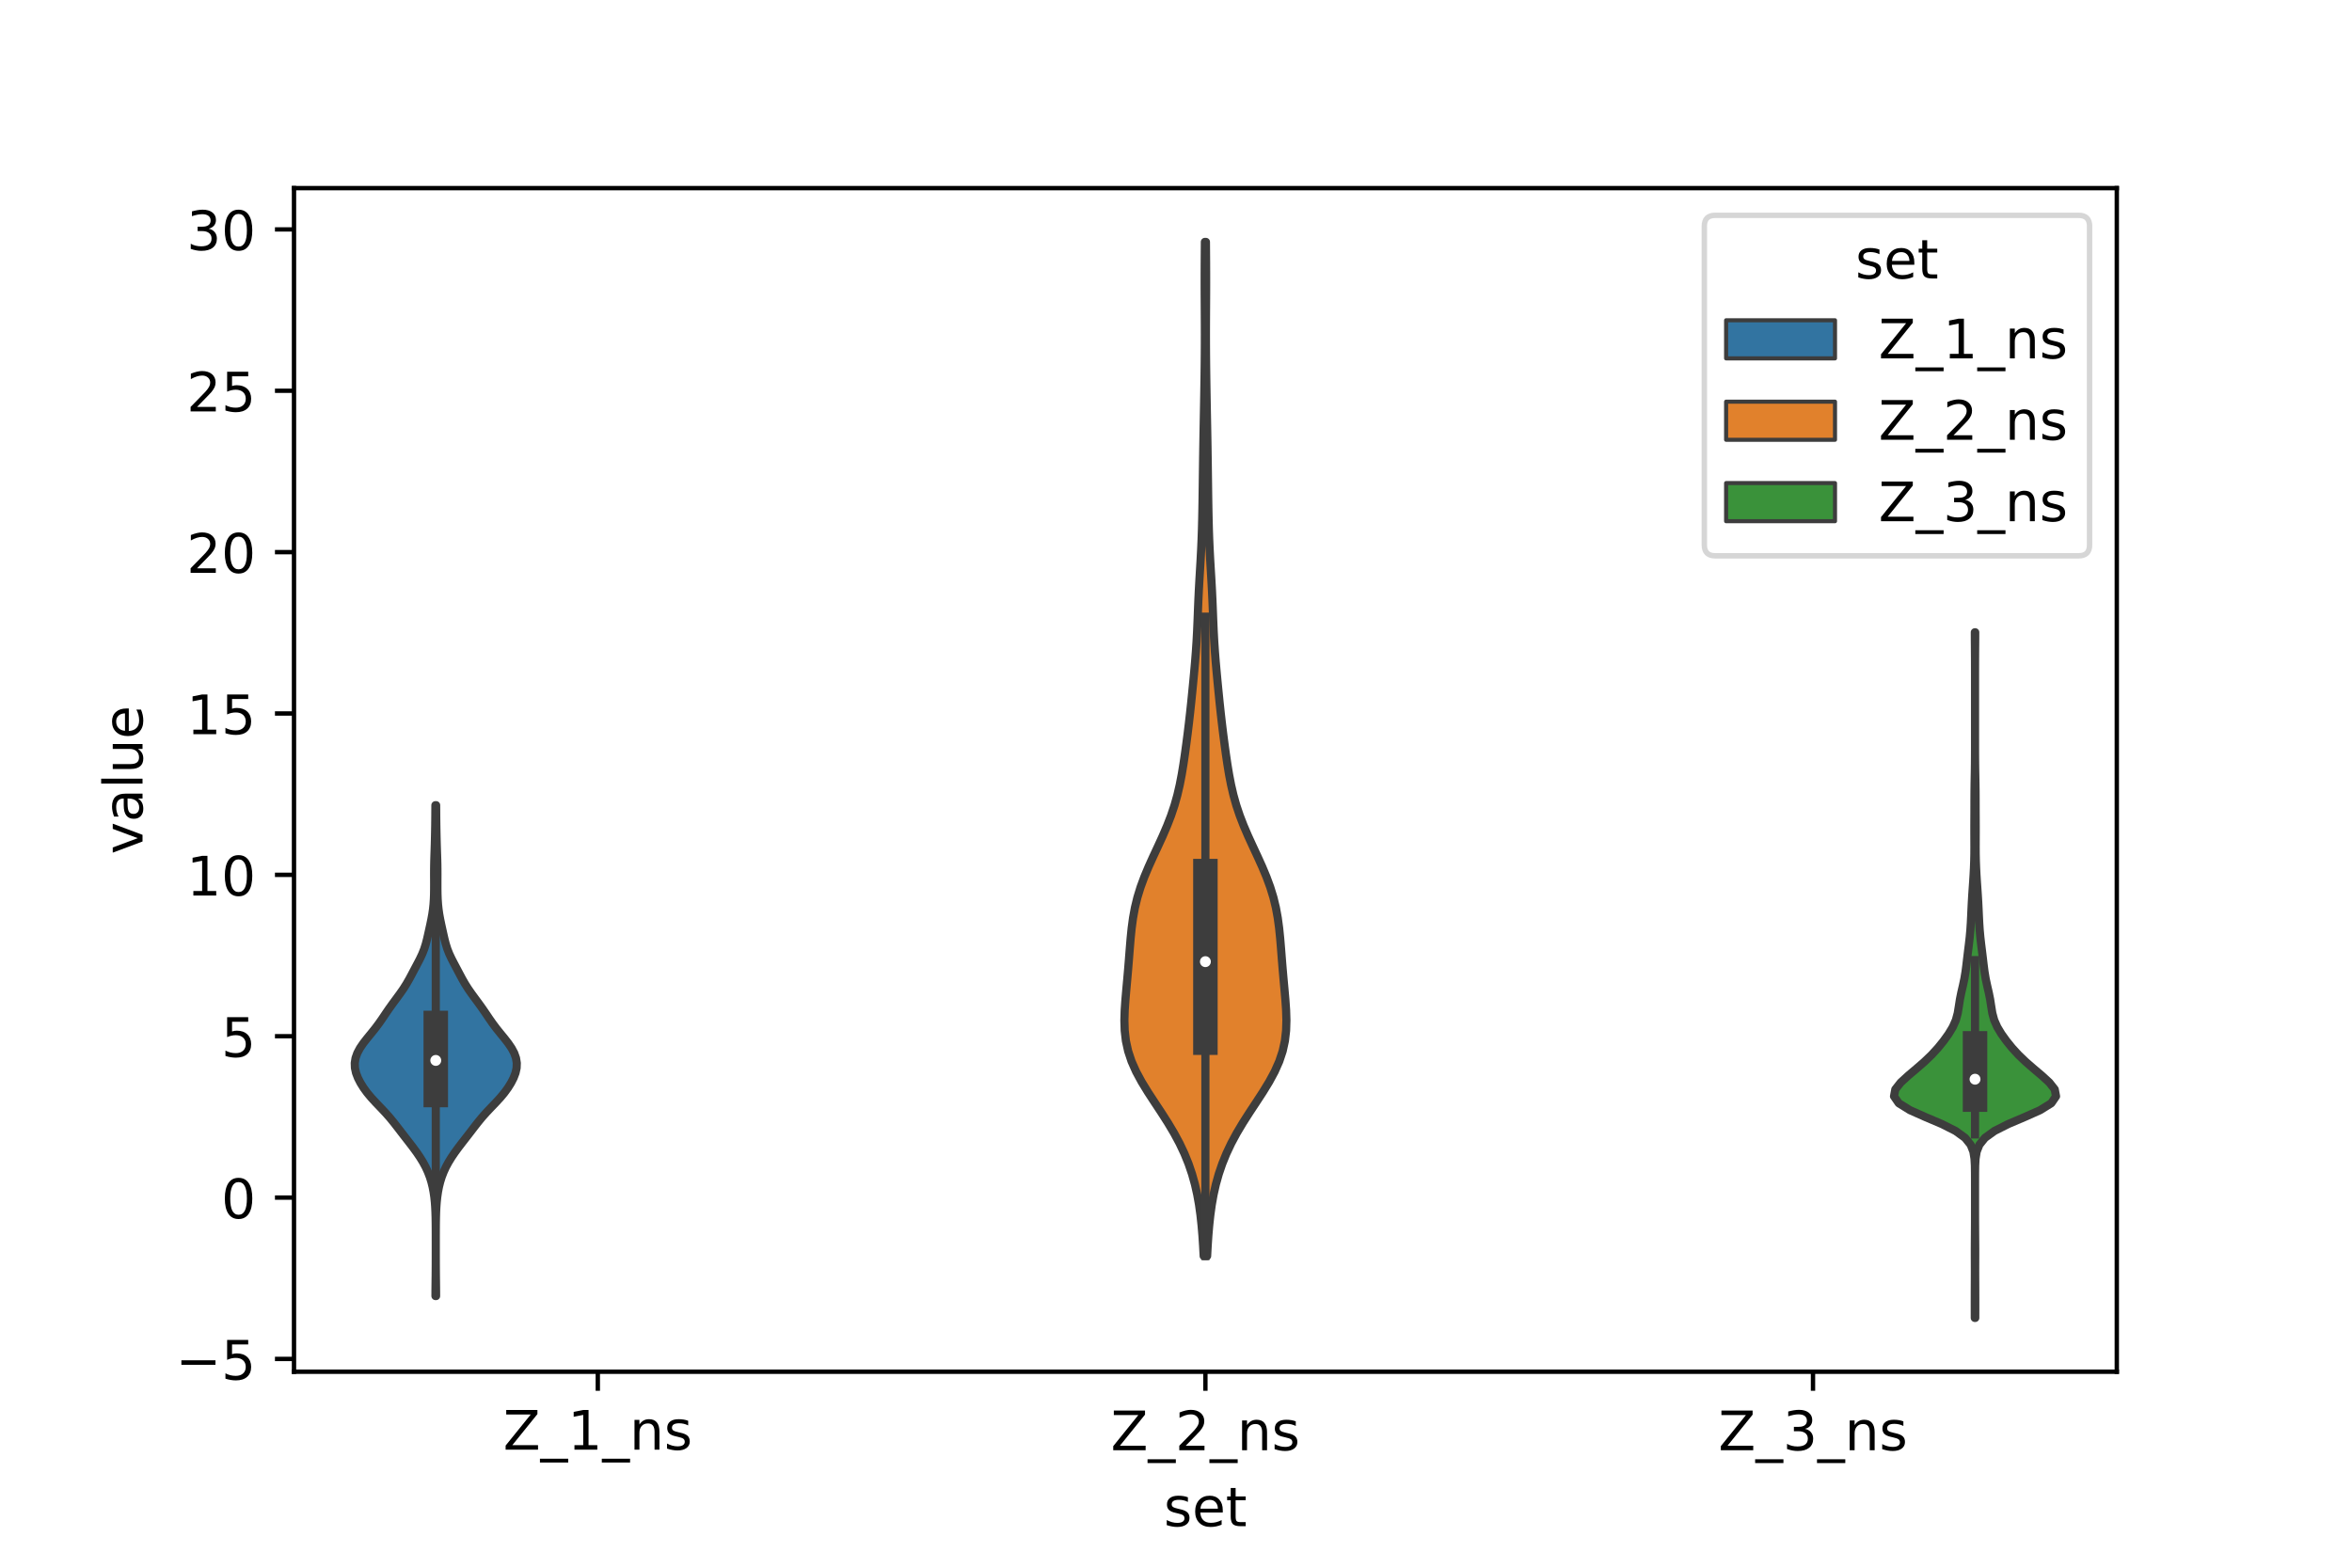 <?xml version="1.0" encoding="utf-8" standalone="no"?>
<!DOCTYPE svg PUBLIC "-//W3C//DTD SVG 1.1//EN"
  "http://www.w3.org/Graphics/SVG/1.1/DTD/svg11.dtd">
<!-- Created with matplotlib (https://matplotlib.org/) -->
<svg height="288pt" version="1.1" viewBox="0 0 432 288" width="432pt" xmlns="http://www.w3.org/2000/svg" xmlns:xlink="http://www.w3.org/1999/xlink">
 <defs>
  <style type="text/css">*{stroke-linecap:butt;stroke-linejoin:round;}</style>
 </defs>
 <g id="figure_1">
  <g id="patch_1">
   <path d="M 0 288 
L 432 288 
L 432 0 
L 0 0 
z
" style="fill:#ffffff;"/>
  </g>
  <g id="axes_1">
   <g id="patch_2">
    <path d="M 54 252 
L 388.8 252 
L 388.8 34.56 
L 54 34.56 
z
" style="fill:#ffffff;"/>
   </g>
   <g id="PolyCollection_1">
    <defs>
     <path d="M 80.096 -49.906 
L 79.984 -49.906 
L 79.988 -50.816 
L 79.997 -51.727 
L 80.008 -52.638 
L 80.02 -53.549 
L 80.028 -54.46 
L 80.034 -55.37 
L 80.037 -56.281 
L 80.039 -57.192 
L 80.04 -58.103 
L 80.04 -59.014 
L 80.04 -59.925 
L 80.039 -60.835 
L 80.037 -61.746 
L 80.033 -62.657 
L 80.024 -63.568 
L 80.007 -64.479 
L 79.979 -65.389 
L 79.933 -66.3 
L 79.865 -67.211 
L 79.768 -68.122 
L 79.636 -69.033 
L 79.462 -69.943 
L 79.238 -70.854 
L 78.956 -71.765 
L 78.607 -72.676 
L 78.188 -73.587 
L 77.696 -74.497 
L 77.135 -75.408 
L 76.515 -76.319 
L 75.847 -77.23 
L 75.148 -78.141 
L 74.439 -79.052 
L 73.734 -79.962 
L 73.035 -80.873 
L 72.325 -81.784 
L 71.578 -82.695 
L 70.771 -83.606 
L 69.911 -84.516 
L 69.036 -85.427 
L 68.198 -86.338 
L 67.438 -87.249 
L 66.774 -88.16 
L 66.207 -89.07 
L 65.741 -89.981 
L 65.394 -90.892 
L 65.193 -91.803 
L 65.16 -92.714 
L 65.306 -93.624 
L 65.629 -94.535 
L 66.115 -95.446 
L 66.736 -96.357 
L 67.447 -97.268 
L 68.194 -98.179 
L 68.923 -99.089 
L 69.606 -100 
L 70.242 -100.911 
L 70.856 -101.822 
L 71.48 -102.733 
L 72.133 -103.643 
L 72.807 -104.554 
L 73.476 -105.465 
L 74.109 -106.376 
L 74.683 -107.287 
L 75.203 -108.197 
L 75.689 -109.108 
L 76.169 -110.019 
L 76.653 -110.93 
L 77.126 -111.841 
L 77.555 -112.752 
L 77.915 -113.662 
L 78.203 -114.573 
L 78.438 -115.484 
L 78.646 -116.395 
L 78.848 -117.306 
L 79.047 -118.216 
L 79.235 -119.127 
L 79.401 -120.038 
L 79.533 -120.949 
L 79.629 -121.86 
L 79.69 -122.77 
L 79.724 -123.681 
L 79.738 -124.592 
L 79.741 -125.503 
L 79.739 -126.414 
L 79.735 -127.324 
L 79.738 -128.235 
L 79.749 -129.146 
L 79.771 -130.057 
L 79.8 -130.968 
L 79.831 -131.879 
L 79.86 -132.789 
L 79.885 -133.7 
L 79.906 -134.611 
L 79.924 -135.522 
L 79.94 -136.433 
L 79.952 -137.343 
L 79.96 -138.254 
L 79.966 -139.165 
L 79.973 -140.076 
L 80.107 -140.076 
L 80.107 -140.076 
L 80.114 -139.165 
L 80.12 -138.254 
L 80.128 -137.343 
L 80.14 -136.433 
L 80.156 -135.522 
L 80.174 -134.611 
L 80.195 -133.7 
L 80.22 -132.789 
L 80.249 -131.879 
L 80.28 -130.968 
L 80.309 -130.057 
L 80.331 -129.146 
L 80.342 -128.235 
L 80.345 -127.324 
L 80.341 -126.414 
L 80.339 -125.503 
L 80.342 -124.592 
L 80.356 -123.681 
L 80.39 -122.77 
L 80.451 -121.86 
L 80.547 -120.949 
L 80.679 -120.038 
L 80.845 -119.127 
L 81.033 -118.216 
L 81.232 -117.306 
L 81.434 -116.395 
L 81.642 -115.484 
L 81.877 -114.573 
L 82.165 -113.662 
L 82.525 -112.752 
L 82.954 -111.841 
L 83.427 -110.93 
L 83.911 -110.019 
L 84.391 -109.108 
L 84.877 -108.197 
L 85.397 -107.287 
L 85.971 -106.376 
L 86.604 -105.465 
L 87.273 -104.554 
L 87.947 -103.643 
L 88.6 -102.733 
L 89.224 -101.822 
L 89.838 -100.911 
L 90.474 -100 
L 91.157 -99.089 
L 91.886 -98.179 
L 92.633 -97.268 
L 93.344 -96.357 
L 93.965 -95.446 
L 94.451 -94.535 
L 94.774 -93.624 
L 94.92 -92.714 
L 94.887 -91.803 
L 94.686 -90.892 
L 94.339 -89.981 
L 93.873 -89.07 
L 93.306 -88.16 
L 92.642 -87.249 
L 91.882 -86.338 
L 91.044 -85.427 
L 90.169 -84.516 
L 89.309 -83.606 
L 88.502 -82.695 
L 87.755 -81.784 
L 87.045 -80.873 
L 86.346 -79.962 
L 85.641 -79.052 
L 84.932 -78.141 
L 84.233 -77.23 
L 83.565 -76.319 
L 82.945 -75.408 
L 82.384 -74.497 
L 81.892 -73.587 
L 81.473 -72.676 
L 81.124 -71.765 
L 80.842 -70.854 
L 80.618 -69.943 
L 80.444 -69.033 
L 80.312 -68.122 
L 80.215 -67.211 
L 80.147 -66.3 
L 80.101 -65.389 
L 80.073 -64.479 
L 80.056 -63.568 
L 80.047 -62.657 
L 80.043 -61.746 
L 80.041 -60.835 
L 80.04 -59.925 
L 80.04 -59.014 
L 80.04 -58.103 
L 80.041 -57.192 
L 80.043 -56.281 
L 80.046 -55.37 
L 80.052 -54.46 
L 80.06 -53.549 
L 80.072 -52.638 
L 80.083 -51.727 
L 80.092 -50.816 
L 80.096 -49.906 
z
" id="m6feda0432a" style="stroke:#3d3d3d;stroke-width:1.5;"/>
    </defs>
    <g clip-path="url(#p5d6119d755)">
     <use style="fill:#3274a1;stroke:#3d3d3d;stroke-width:1.5;" x="0" xlink:href="#m6feda0432a" y="288"/>
    </g>
   </g>
   <g id="PolyCollection_2">
    <defs>
     <path d="M 221.717 -57.26 
L 221.083 -57.26 
L 220.982 -59.142 
L 220.857 -61.024 
L 220.698 -62.905 
L 220.495 -64.787 
L 220.234 -66.669 
L 219.898 -68.551 
L 219.474 -70.433 
L 218.947 -72.314 
L 218.307 -74.196 
L 217.544 -76.078 
L 216.654 -77.96 
L 215.641 -79.841 
L 214.519 -81.723 
L 213.316 -83.605 
L 212.073 -85.487 
L 210.844 -87.369 
L 209.692 -89.25 
L 208.674 -91.132 
L 207.837 -93.014 
L 207.211 -94.896 
L 206.797 -96.777 
L 206.579 -98.659 
L 206.52 -100.541 
L 206.577 -102.423 
L 206.707 -104.305 
L 206.871 -106.186 
L 207.043 -108.068 
L 207.208 -109.95 
L 207.361 -111.832 
L 207.508 -113.714 
L 207.664 -115.595 
L 207.854 -117.477 
L 208.107 -119.359 
L 208.45 -121.241 
L 208.906 -123.122 
L 209.484 -125.004 
L 210.177 -126.886 
L 210.965 -128.768 
L 211.816 -130.65 
L 212.693 -132.531 
L 213.555 -134.413 
L 214.364 -136.295 
L 215.093 -138.177 
L 215.723 -140.058 
L 216.251 -141.94 
L 216.687 -143.822 
L 217.05 -145.704 
L 217.36 -147.586 
L 217.637 -149.467 
L 217.895 -151.349 
L 218.139 -153.231 
L 218.368 -155.113 
L 218.583 -156.994 
L 218.785 -158.876 
L 218.975 -160.758 
L 219.159 -162.64 
L 219.336 -164.522 
L 219.503 -166.403 
L 219.652 -168.285 
L 219.777 -170.167 
L 219.878 -172.049 
L 219.958 -173.93 
L 220.031 -175.812 
L 220.107 -177.694 
L 220.196 -179.576 
L 220.3 -181.458 
L 220.412 -183.339 
L 220.523 -185.221 
L 220.622 -187.103 
L 220.704 -188.985 
L 220.768 -190.867 
L 220.816 -192.748 
L 220.853 -194.63 
L 220.884 -196.512 
L 220.91 -198.394 
L 220.935 -200.275 
L 220.96 -202.157 
L 220.986 -204.039 
L 221.015 -205.921 
L 221.047 -207.803 
L 221.082 -209.684 
L 221.118 -211.566 
L 221.153 -213.448 
L 221.187 -215.33 
L 221.218 -217.211 
L 221.246 -219.093 
L 221.27 -220.975 
L 221.288 -222.857 
L 221.299 -224.739 
L 221.303 -226.62 
L 221.299 -228.502 
L 221.29 -230.384 
L 221.279 -232.266 
L 221.27 -234.147 
L 221.266 -236.029 
L 221.268 -237.911 
L 221.276 -239.793 
L 221.289 -241.675 
L 221.304 -243.556 
L 221.496 -243.556 
L 221.496 -243.556 
L 221.511 -241.675 
L 221.524 -239.793 
L 221.532 -237.911 
L 221.534 -236.029 
L 221.53 -234.147 
L 221.521 -232.266 
L 221.51 -230.384 
L 221.501 -228.502 
L 221.497 -226.62 
L 221.501 -224.739 
L 221.512 -222.857 
L 221.53 -220.975 
L 221.554 -219.093 
L 221.582 -217.211 
L 221.613 -215.33 
L 221.647 -213.448 
L 221.682 -211.566 
L 221.718 -209.684 
L 221.753 -207.803 
L 221.785 -205.921 
L 221.814 -204.039 
L 221.84 -202.157 
L 221.865 -200.275 
L 221.89 -198.394 
L 221.916 -196.512 
L 221.947 -194.63 
L 221.984 -192.748 
L 222.032 -190.867 
L 222.096 -188.985 
L 222.178 -187.103 
L 222.277 -185.221 
L 222.388 -183.339 
L 222.5 -181.458 
L 222.604 -179.576 
L 222.693 -177.694 
L 222.769 -175.812 
L 222.842 -173.93 
L 222.922 -172.049 
L 223.023 -170.167 
L 223.148 -168.285 
L 223.297 -166.403 
L 223.464 -164.522 
L 223.641 -162.64 
L 223.825 -160.758 
L 224.015 -158.876 
L 224.217 -156.994 
L 224.432 -155.113 
L 224.661 -153.231 
L 224.905 -151.349 
L 225.163 -149.467 
L 225.44 -147.586 
L 225.75 -145.704 
L 226.113 -143.822 
L 226.549 -141.94 
L 227.077 -140.058 
L 227.707 -138.177 
L 228.436 -136.295 
L 229.245 -134.413 
L 230.107 -132.531 
L 230.984 -130.65 
L 231.835 -128.768 
L 232.623 -126.886 
L 233.316 -125.004 
L 233.894 -123.122 
L 234.35 -121.241 
L 234.693 -119.359 
L 234.946 -117.477 
L 235.136 -115.595 
L 235.292 -113.714 
L 235.439 -111.832 
L 235.592 -109.95 
L 235.757 -108.068 
L 235.929 -106.186 
L 236.093 -104.305 
L 236.223 -102.423 
L 236.28 -100.541 
L 236.221 -98.659 
L 236.003 -96.777 
L 235.589 -94.896 
L 234.963 -93.014 
L 234.126 -91.132 
L 233.108 -89.25 
L 231.956 -87.369 
L 230.727 -85.487 
L 229.484 -83.605 
L 228.281 -81.723 
L 227.159 -79.841 
L 226.146 -77.96 
L 225.256 -76.078 
L 224.493 -74.196 
L 223.853 -72.314 
L 223.326 -70.433 
L 222.902 -68.551 
L 222.566 -66.669 
L 222.305 -64.787 
L 222.102 -62.905 
L 221.943 -61.024 
L 221.818 -59.142 
L 221.717 -57.26 
z
" id="m500e757856" style="stroke:#3d3d3d;stroke-width:1.5;"/>
    </defs>
    <g clip-path="url(#p5d6119d755)">
     <use style="fill:#e1812c;stroke:#3d3d3d;stroke-width:1.5;" x="0" xlink:href="#m500e757856" y="288"/>
    </g>
   </g>
   <g id="PolyCollection_3">
    <defs>
     <path d="M 362.802 -45.884 
L 362.718 -45.884 
L 362.715 -47.156 
L 362.714 -48.428 
L 362.715 -49.701 
L 362.718 -50.973 
L 362.724 -52.245 
L 362.731 -53.517 
L 362.733 -54.79 
L 362.729 -56.062 
L 362.724 -57.334 
L 362.724 -58.607 
L 362.732 -59.879 
L 362.742 -61.151 
L 362.751 -62.424 
L 362.757 -63.696 
L 362.759 -64.968 
L 362.76 -66.241 
L 362.76 -67.513 
L 362.76 -68.785 
L 362.76 -70.058 
L 362.759 -71.33 
L 362.754 -72.602 
L 362.735 -73.874 
L 362.665 -75.147 
L 362.461 -76.419 
L 361.962 -77.691 
L 360.939 -78.964 
L 359.18 -80.236 
L 356.654 -81.508 
L 353.66 -82.781 
L 350.807 -84.053 
L 348.756 -85.325 
L 347.88 -86.598 
L 348.118 -87.87 
L 349.12 -89.142 
L 350.509 -90.414 
L 352.015 -91.687 
L 353.475 -92.959 
L 354.8 -94.231 
L 355.965 -95.504 
L 356.993 -96.776 
L 357.906 -98.048 
L 358.675 -99.321 
L 359.239 -100.593 
L 359.583 -101.865 
L 359.79 -103.138 
L 359.987 -104.41 
L 360.244 -105.682 
L 360.539 -106.954 
L 360.809 -108.227 
L 361.019 -109.499 
L 361.183 -110.771 
L 361.331 -112.044 
L 361.485 -113.316 
L 361.643 -114.588 
L 361.787 -115.861 
L 361.903 -117.133 
L 361.987 -118.405 
L 362.051 -119.678 
L 362.108 -120.95 
L 362.171 -122.222 
L 362.246 -123.494 
L 362.332 -124.767 
L 362.42 -126.039 
L 362.499 -127.311 
L 362.564 -128.584 
L 362.612 -129.856 
L 362.639 -131.128 
L 362.646 -132.401 
L 362.642 -133.673 
L 362.637 -134.945 
L 362.637 -136.218 
L 362.643 -137.49 
L 362.65 -138.762 
L 362.653 -140.035 
L 362.656 -141.307 
L 362.663 -142.579 
L 362.679 -143.851 
L 362.702 -145.124 
L 362.726 -146.396 
L 362.743 -147.668 
L 362.753 -148.941 
L 362.758 -150.213 
L 362.759 -151.485 
L 362.76 -152.758 
L 362.76 -154.03 
L 362.76 -155.302 
L 362.76 -156.575 
L 362.76 -157.847 
L 362.76 -159.119 
L 362.76 -160.391 
L 362.76 -161.664 
L 362.76 -162.936 
L 362.76 -164.208 
L 362.758 -165.481 
L 362.755 -166.753 
L 362.748 -168.025 
L 362.738 -169.298 
L 362.728 -170.57 
L 362.724 -171.842 
L 362.796 -171.842 
L 362.796 -171.842 
L 362.792 -170.57 
L 362.782 -169.298 
L 362.772 -168.025 
L 362.765 -166.753 
L 362.762 -165.481 
L 362.76 -164.208 
L 362.76 -162.936 
L 362.76 -161.664 
L 362.76 -160.391 
L 362.76 -159.119 
L 362.76 -157.847 
L 362.76 -156.575 
L 362.76 -155.302 
L 362.76 -154.03 
L 362.76 -152.758 
L 362.761 -151.485 
L 362.762 -150.213 
L 362.767 -148.941 
L 362.777 -147.668 
L 362.794 -146.396 
L 362.818 -145.124 
L 362.841 -143.851 
L 362.857 -142.579 
L 362.864 -141.307 
L 362.867 -140.035 
L 362.87 -138.762 
L 362.877 -137.49 
L 362.883 -136.218 
L 362.883 -134.945 
L 362.878 -133.673 
L 362.874 -132.401 
L 362.881 -131.128 
L 362.908 -129.856 
L 362.956 -128.584 
L 363.021 -127.311 
L 363.1 -126.039 
L 363.188 -124.767 
L 363.274 -123.494 
L 363.349 -122.222 
L 363.412 -120.95 
L 363.469 -119.678 
L 363.533 -118.405 
L 363.617 -117.133 
L 363.733 -115.861 
L 363.877 -114.588 
L 364.035 -113.316 
L 364.189 -112.044 
L 364.337 -110.771 
L 364.501 -109.499 
L 364.711 -108.227 
L 364.981 -106.954 
L 365.276 -105.682 
L 365.533 -104.41 
L 365.73 -103.138 
L 365.937 -101.865 
L 366.281 -100.593 
L 366.845 -99.321 
L 367.614 -98.048 
L 368.527 -96.776 
L 369.555 -95.504 
L 370.72 -94.231 
L 372.045 -92.959 
L 373.505 -91.687 
L 375.011 -90.414 
L 376.4 -89.142 
L 377.402 -87.87 
L 377.64 -86.598 
L 376.764 -85.325 
L 374.713 -84.053 
L 371.86 -82.781 
L 368.866 -81.508 
L 366.34 -80.236 
L 364.581 -78.964 
L 363.558 -77.691 
L 363.059 -76.419 
L 362.855 -75.147 
L 362.785 -73.874 
L 362.766 -72.602 
L 362.761 -71.33 
L 362.76 -70.058 
L 362.76 -68.785 
L 362.76 -67.513 
L 362.76 -66.241 
L 362.761 -64.968 
L 362.763 -63.696 
L 362.769 -62.424 
L 362.778 -61.151 
L 362.788 -59.879 
L 362.796 -58.607 
L 362.796 -57.334 
L 362.791 -56.062 
L 362.787 -54.79 
L 362.789 -53.517 
L 362.796 -52.245 
L 362.802 -50.973 
L 362.805 -49.701 
L 362.806 -48.428 
L 362.805 -47.156 
L 362.802 -45.884 
z
" id="m492d99bd39" style="stroke:#3d3d3d;stroke-width:1.5;"/>
    </defs>
    <g clip-path="url(#p5d6119d755)">
     <use style="fill:#3a923a;stroke:#3d3d3d;stroke-width:1.5;" x="0" xlink:href="#m492d99bd39" y="288"/>
    </g>
   </g>
   <g id="patch_3">
    <path clip-path="url(#p5d6119d755)" d="M 109.8 220.006 
L 109.8 220.006 
L 109.8 220.006 
L 109.8 220.006 
z
" style="fill:#3274a1;stroke:#3d3d3d;stroke-linejoin:miter;stroke-width:0.75;"/>
   </g>
   <g id="patch_4">
    <path clip-path="url(#p5d6119d755)" d="M 109.8 220.006 
L 109.8 220.006 
L 109.8 220.006 
L 109.8 220.006 
z
" style="fill:#e1812c;stroke:#3d3d3d;stroke-linejoin:miter;stroke-width:0.75;"/>
   </g>
   <g id="patch_5">
    <path clip-path="url(#p5d6119d755)" d="M 109.8 220.006 
L 109.8 220.006 
L 109.8 220.006 
L 109.8 220.006 
z
" style="fill:#3a923a;stroke:#3d3d3d;stroke-linejoin:miter;stroke-width:0.75;"/>
   </g>
   <g id="matplotlib.axis_1">
    <g id="xtick_1">
     <g id="line2d_1">
      <defs>
       <path d="M 0 0 
L 0 3.5 
" id="m47cc14d406" style="stroke:#000000;stroke-width:0.8;"/>
      </defs>
      <g>
       <use style="stroke:#000000;stroke-width:0.8;" x="109.8" xlink:href="#m47cc14d406" y="252"/>
      </g>
     </g>
     <g id="text_1">
      <!-- Z_1_ns -->
      <g transform="translate(92.42 266.32)scale(0.1 -0.1)">
       <defs>
        <path d="M 5.609 72.906 
L 62.891 72.906 
L 62.891 65.375 
L 16.797 8.297 
L 64.016 8.297 
L 64.016 0 
L 4.5 0 
L 4.5 7.516 
L 50.594 64.594 
L 5.609 64.594 
z
" id="DejaVuSans-90"/>
        <path d="M 50.984 -16.609 
L 50.984 -23.578 
L -0.984 -23.578 
L -0.984 -16.609 
z
" id="DejaVuSans-95"/>
        <path d="M 12.406 8.297 
L 28.516 8.297 
L 28.516 63.922 
L 10.984 60.406 
L 10.984 69.391 
L 28.422 72.906 
L 38.281 72.906 
L 38.281 8.297 
L 54.391 8.297 
L 54.391 0 
L 12.406 0 
z
" id="DejaVuSans-49"/>
        <path d="M 54.891 33.016 
L 54.891 0 
L 45.906 0 
L 45.906 32.719 
Q 45.906 40.484 42.875 44.328 
Q 39.844 48.188 33.797 48.188 
Q 26.516 48.188 22.312 43.547 
Q 18.109 38.922 18.109 30.906 
L 18.109 0 
L 9.078 0 
L 9.078 54.688 
L 18.109 54.688 
L 18.109 46.188 
Q 21.344 51.125 25.703 53.562 
Q 30.078 56 35.797 56 
Q 45.219 56 50.047 50.172 
Q 54.891 44.344 54.891 33.016 
z
" id="DejaVuSans-110"/>
        <path d="M 44.281 53.078 
L 44.281 44.578 
Q 40.484 46.531 36.375 47.5 
Q 32.281 48.484 27.875 48.484 
Q 21.188 48.484 17.844 46.438 
Q 14.5 44.391 14.5 40.281 
Q 14.5 37.156 16.891 35.375 
Q 19.281 33.594 26.516 31.984 
L 29.594 31.297 
Q 39.156 29.25 43.188 25.516 
Q 47.219 21.781 47.219 15.094 
Q 47.219 7.469 41.188 3.016 
Q 35.156 -1.422 24.609 -1.422 
Q 20.219 -1.422 15.453 -0.562 
Q 10.688 0.297 5.422 2 
L 5.422 11.281 
Q 10.406 8.688 15.234 7.391 
Q 20.062 6.109 24.812 6.109 
Q 31.156 6.109 34.562 8.281 
Q 37.984 10.453 37.984 14.406 
Q 37.984 18.062 35.516 20.016 
Q 33.062 21.969 24.703 23.781 
L 21.578 24.516 
Q 13.234 26.266 9.516 29.906 
Q 5.812 33.547 5.812 39.891 
Q 5.812 47.609 11.281 51.797 
Q 16.75 56 26.812 56 
Q 31.781 56 36.172 55.266 
Q 40.578 54.547 44.281 53.078 
z
" id="DejaVuSans-115"/>
       </defs>
       <use xlink:href="#DejaVuSans-90"/>
       <use x="68.506" xlink:href="#DejaVuSans-95"/>
       <use x="118.506" xlink:href="#DejaVuSans-49"/>
       <use x="182.129" xlink:href="#DejaVuSans-95"/>
       <use x="232.129" xlink:href="#DejaVuSans-110"/>
       <use x="295.508" xlink:href="#DejaVuSans-115"/>
      </g>
     </g>
    </g>
    <g id="xtick_2">
     <g id="line2d_2">
      <g>
       <use style="stroke:#000000;stroke-width:0.8;" x="221.4" xlink:href="#m47cc14d406" y="252"/>
      </g>
     </g>
     <g id="text_2">
      <!-- Z_2_ns -->
      <g transform="translate(204.02 266.422)scale(0.1 -0.1)">
       <defs>
        <path d="M 19.188 8.297 
L 53.609 8.297 
L 53.609 0 
L 7.328 0 
L 7.328 8.297 
Q 12.938 14.109 22.625 23.891 
Q 32.328 33.688 34.812 36.531 
Q 39.547 41.844 41.422 45.531 
Q 43.312 49.219 43.312 52.781 
Q 43.312 58.594 39.234 62.25 
Q 35.156 65.922 28.609 65.922 
Q 23.969 65.922 18.812 64.312 
Q 13.672 62.703 7.812 59.422 
L 7.812 69.391 
Q 13.766 71.781 18.938 73 
Q 24.125 74.219 28.422 74.219 
Q 39.75 74.219 46.484 68.547 
Q 53.219 62.891 53.219 53.422 
Q 53.219 48.922 51.531 44.891 
Q 49.859 40.875 45.406 35.406 
Q 44.188 33.984 37.641 27.219 
Q 31.109 20.453 19.188 8.297 
z
" id="DejaVuSans-50"/>
       </defs>
       <use xlink:href="#DejaVuSans-90"/>
       <use x="68.506" xlink:href="#DejaVuSans-95"/>
       <use x="118.506" xlink:href="#DejaVuSans-50"/>
       <use x="182.129" xlink:href="#DejaVuSans-95"/>
       <use x="232.129" xlink:href="#DejaVuSans-110"/>
       <use x="295.508" xlink:href="#DejaVuSans-115"/>
      </g>
     </g>
    </g>
    <g id="xtick_3">
     <g id="line2d_3">
      <g>
       <use style="stroke:#000000;stroke-width:0.8;" x="333" xlink:href="#m47cc14d406" y="252"/>
      </g>
     </g>
     <g id="text_3">
      <!-- Z_3_ns -->
      <g transform="translate(315.62 266.422)scale(0.1 -0.1)">
       <defs>
        <path d="M 40.578 39.312 
Q 47.656 37.797 51.625 33 
Q 55.609 28.219 55.609 21.188 
Q 55.609 10.406 48.188 4.484 
Q 40.766 -1.422 27.094 -1.422 
Q 22.516 -1.422 17.656 -0.516 
Q 12.797 0.391 7.625 2.203 
L 7.625 11.719 
Q 11.719 9.328 16.594 8.109 
Q 21.484 6.891 26.812 6.891 
Q 36.078 6.891 40.938 10.547 
Q 45.797 14.203 45.797 21.188 
Q 45.797 27.641 41.281 31.266 
Q 36.766 34.906 28.719 34.906 
L 20.219 34.906 
L 20.219 43.016 
L 29.109 43.016 
Q 36.375 43.016 40.234 45.922 
Q 44.094 48.828 44.094 54.297 
Q 44.094 59.906 40.109 62.906 
Q 36.141 65.922 28.719 65.922 
Q 24.656 65.922 20.016 65.031 
Q 15.375 64.156 9.812 62.312 
L 9.812 71.094 
Q 15.438 72.656 20.344 73.438 
Q 25.25 74.219 29.594 74.219 
Q 40.828 74.219 47.359 69.109 
Q 53.906 64.016 53.906 55.328 
Q 53.906 49.266 50.438 45.094 
Q 46.969 40.922 40.578 39.312 
z
" id="DejaVuSans-51"/>
       </defs>
       <use xlink:href="#DejaVuSans-90"/>
       <use x="68.506" xlink:href="#DejaVuSans-95"/>
       <use x="118.506" xlink:href="#DejaVuSans-51"/>
       <use x="182.129" xlink:href="#DejaVuSans-95"/>
       <use x="232.129" xlink:href="#DejaVuSans-110"/>
       <use x="295.508" xlink:href="#DejaVuSans-115"/>
      </g>
     </g>
    </g>
    <g id="text_4">
     <!-- set -->
     <g transform="translate(213.759 280.378)scale(0.1 -0.1)">
      <defs>
       <path d="M 56.203 29.594 
L 56.203 25.203 
L 14.891 25.203 
Q 15.484 15.922 20.484 11.062 
Q 25.484 6.203 34.422 6.203 
Q 39.594 6.203 44.453 7.469 
Q 49.312 8.734 54.109 11.281 
L 54.109 2.781 
Q 49.266 0.734 44.188 -0.344 
Q 39.109 -1.422 33.891 -1.422 
Q 20.797 -1.422 13.156 6.188 
Q 5.516 13.812 5.516 26.812 
Q 5.516 40.234 12.766 48.109 
Q 20.016 56 32.328 56 
Q 43.359 56 49.781 48.891 
Q 56.203 41.797 56.203 29.594 
z
M 47.219 32.234 
Q 47.125 39.594 43.094 43.984 
Q 39.062 48.391 32.422 48.391 
Q 24.906 48.391 20.391 44.141 
Q 15.875 39.891 15.188 32.172 
z
" id="DejaVuSans-101"/>
       <path d="M 18.312 70.219 
L 18.312 54.688 
L 36.812 54.688 
L 36.812 47.703 
L 18.312 47.703 
L 18.312 18.016 
Q 18.312 11.328 20.141 9.422 
Q 21.969 7.516 27.594 7.516 
L 36.812 7.516 
L 36.812 0 
L 27.594 0 
Q 17.188 0 13.234 3.875 
Q 9.281 7.766 9.281 18.016 
L 9.281 47.703 
L 2.688 47.703 
L 2.688 54.688 
L 9.281 54.688 
L 9.281 70.219 
z
" id="DejaVuSans-116"/>
      </defs>
      <use xlink:href="#DejaVuSans-115"/>
      <use x="52.1" xlink:href="#DejaVuSans-101"/>
      <use x="113.623" xlink:href="#DejaVuSans-116"/>
     </g>
    </g>
   </g>
   <g id="matplotlib.axis_2">
    <g id="ytick_1">
     <g id="line2d_4">
      <defs>
       <path d="M 0 0 
L -3.5 0 
" id="m0757bc9160" style="stroke:#000000;stroke-width:0.8;"/>
      </defs>
      <g>
       <use style="stroke:#000000;stroke-width:0.8;" x="54" xlink:href="#m0757bc9160" y="249.649"/>
      </g>
     </g>
     <g id="text_5">
      <!-- −5 -->
      <g transform="translate(32.258 253.449)scale(0.1 -0.1)">
       <defs>
        <path d="M 10.594 35.5 
L 73.188 35.5 
L 73.188 27.203 
L 10.594 27.203 
z
" id="DejaVuSans-8722"/>
        <path d="M 10.797 72.906 
L 49.516 72.906 
L 49.516 64.594 
L 19.828 64.594 
L 19.828 46.734 
Q 21.969 47.469 24.109 47.828 
Q 26.266 48.188 28.422 48.188 
Q 40.625 48.188 47.75 41.5 
Q 54.891 34.812 54.891 23.391 
Q 54.891 11.625 47.562 5.094 
Q 40.234 -1.422 26.906 -1.422 
Q 22.312 -1.422 17.547 -0.641 
Q 12.797 0.141 7.719 1.703 
L 7.719 11.625 
Q 12.109 9.234 16.797 8.062 
Q 21.484 6.891 26.703 6.891 
Q 35.156 6.891 40.078 11.328 
Q 45.016 15.766 45.016 23.391 
Q 45.016 31 40.078 35.438 
Q 35.156 39.891 26.703 39.891 
Q 22.75 39.891 18.812 39.016 
Q 14.891 38.141 10.797 36.281 
z
" id="DejaVuSans-53"/>
       </defs>
       <use xlink:href="#DejaVuSans-8722"/>
       <use x="83.789" xlink:href="#DejaVuSans-53"/>
      </g>
     </g>
    </g>
    <g id="ytick_2">
     <g id="line2d_5">
      <g>
       <use style="stroke:#000000;stroke-width:0.8;" x="54" xlink:href="#m0757bc9160" y="220.006"/>
      </g>
     </g>
     <g id="text_6">
      <!-- 0 -->
      <g transform="translate(40.638 223.805)scale(0.1 -0.1)">
       <defs>
        <path d="M 31.781 66.406 
Q 24.172 66.406 20.328 58.906 
Q 16.5 51.422 16.5 36.375 
Q 16.5 21.391 20.328 13.891 
Q 24.172 6.391 31.781 6.391 
Q 39.453 6.391 43.281 13.891 
Q 47.125 21.391 47.125 36.375 
Q 47.125 51.422 43.281 58.906 
Q 39.453 66.406 31.781 66.406 
z
M 31.781 74.219 
Q 44.047 74.219 50.516 64.516 
Q 56.984 54.828 56.984 36.375 
Q 56.984 17.969 50.516 8.266 
Q 44.047 -1.422 31.781 -1.422 
Q 19.531 -1.422 13.062 8.266 
Q 6.594 17.969 6.594 36.375 
Q 6.594 54.828 13.062 64.516 
Q 19.531 74.219 31.781 74.219 
z
" id="DejaVuSans-48"/>
       </defs>
       <use xlink:href="#DejaVuSans-48"/>
      </g>
     </g>
    </g>
    <g id="ytick_3">
     <g id="line2d_6">
      <g>
       <use style="stroke:#000000;stroke-width:0.8;" x="54" xlink:href="#m0757bc9160" y="190.362"/>
      </g>
     </g>
     <g id="text_7">
      <!-- 5 -->
      <g transform="translate(40.638 194.161)scale(0.1 -0.1)">
       <use xlink:href="#DejaVuSans-53"/>
      </g>
     </g>
    </g>
    <g id="ytick_4">
     <g id="line2d_7">
      <g>
       <use style="stroke:#000000;stroke-width:0.8;" x="54" xlink:href="#m0757bc9160" y="160.718"/>
      </g>
     </g>
     <g id="text_8">
      <!-- 10 -->
      <g transform="translate(34.275 164.518)scale(0.1 -0.1)">
       <use xlink:href="#DejaVuSans-49"/>
       <use x="63.623" xlink:href="#DejaVuSans-48"/>
      </g>
     </g>
    </g>
    <g id="ytick_5">
     <g id="line2d_8">
      <g>
       <use style="stroke:#000000;stroke-width:0.8;" x="54" xlink:href="#m0757bc9160" y="131.075"/>
      </g>
     </g>
     <g id="text_9">
      <!-- 15 -->
      <g transform="translate(34.275 134.874)scale(0.1 -0.1)">
       <use xlink:href="#DejaVuSans-49"/>
       <use x="63.623" xlink:href="#DejaVuSans-53"/>
      </g>
     </g>
    </g>
    <g id="ytick_6">
     <g id="line2d_9">
      <g>
       <use style="stroke:#000000;stroke-width:0.8;" x="54" xlink:href="#m0757bc9160" y="101.431"/>
      </g>
     </g>
     <g id="text_10">
      <!-- 20 -->
      <g transform="translate(34.275 105.23)scale(0.1 -0.1)">
       <use xlink:href="#DejaVuSans-50"/>
       <use x="63.623" xlink:href="#DejaVuSans-48"/>
      </g>
     </g>
    </g>
    <g id="ytick_7">
     <g id="line2d_10">
      <g>
       <use style="stroke:#000000;stroke-width:0.8;" x="54" xlink:href="#m0757bc9160" y="71.787"/>
      </g>
     </g>
     <g id="text_11">
      <!-- 25 -->
      <g transform="translate(34.275 75.586)scale(0.1 -0.1)">
       <use xlink:href="#DejaVuSans-50"/>
       <use x="63.623" xlink:href="#DejaVuSans-53"/>
      </g>
     </g>
    </g>
    <g id="ytick_8">
     <g id="line2d_11">
      <g>
       <use style="stroke:#000000;stroke-width:0.8;" x="54" xlink:href="#m0757bc9160" y="42.144"/>
      </g>
     </g>
     <g id="text_12">
      <!-- 30 -->
      <g transform="translate(34.275 45.943)scale(0.1 -0.1)">
       <use xlink:href="#DejaVuSans-51"/>
       <use x="63.623" xlink:href="#DejaVuSans-48"/>
      </g>
     </g>
    </g>
    <g id="text_13">
     <!-- value -->
     <g transform="translate(26.178 156.938)rotate(-90)scale(0.1 -0.1)">
      <defs>
       <path d="M 2.984 54.688 
L 12.5 54.688 
L 29.594 8.797 
L 46.688 54.688 
L 56.203 54.688 
L 35.688 0 
L 23.484 0 
z
" id="DejaVuSans-118"/>
       <path d="M 34.281 27.484 
Q 23.391 27.484 19.188 25 
Q 14.984 22.516 14.984 16.5 
Q 14.984 11.719 18.141 8.906 
Q 21.297 6.109 26.703 6.109 
Q 34.188 6.109 38.703 11.406 
Q 43.219 16.703 43.219 25.484 
L 43.219 27.484 
z
M 52.203 31.203 
L 52.203 0 
L 43.219 0 
L 43.219 8.297 
Q 40.141 3.328 35.547 0.953 
Q 30.953 -1.422 24.312 -1.422 
Q 15.922 -1.422 10.953 3.297 
Q 6 8.016 6 15.922 
Q 6 25.141 12.172 29.828 
Q 18.359 34.516 30.609 34.516 
L 43.219 34.516 
L 43.219 35.406 
Q 43.219 41.609 39.141 45 
Q 35.062 48.391 27.688 48.391 
Q 23 48.391 18.547 47.266 
Q 14.109 46.141 10.016 43.891 
L 10.016 52.203 
Q 14.938 54.109 19.578 55.047 
Q 24.219 56 28.609 56 
Q 40.484 56 46.344 49.844 
Q 52.203 43.703 52.203 31.203 
z
" id="DejaVuSans-97"/>
       <path d="M 9.422 75.984 
L 18.406 75.984 
L 18.406 0 
L 9.422 0 
z
" id="DejaVuSans-108"/>
       <path d="M 8.5 21.578 
L 8.5 54.688 
L 17.484 54.688 
L 17.484 21.922 
Q 17.484 14.156 20.5 10.266 
Q 23.531 6.391 29.594 6.391 
Q 36.859 6.391 41.078 11.031 
Q 45.312 15.672 45.312 23.688 
L 45.312 54.688 
L 54.297 54.688 
L 54.297 0 
L 45.312 0 
L 45.312 8.406 
Q 42.047 3.422 37.719 1 
Q 33.406 -1.422 27.688 -1.422 
Q 18.266 -1.422 13.375 4.438 
Q 8.5 10.297 8.5 21.578 
z
M 31.109 56 
z
" id="DejaVuSans-117"/>
      </defs>
      <use xlink:href="#DejaVuSans-118"/>
      <use x="59.18" xlink:href="#DejaVuSans-97"/>
      <use x="120.459" xlink:href="#DejaVuSans-108"/>
      <use x="148.242" xlink:href="#DejaVuSans-117"/>
      <use x="211.621" xlink:href="#DejaVuSans-101"/>
     </g>
    </g>
   </g>
   <g id="line2d_12">
    <path clip-path="url(#p5d6119d755)" d="M 80.04 219.722 
L 80.04 168.473 
" style="fill:none;stroke:#3d3d3d;stroke-linecap:square;stroke-width:1.5;"/>
   </g>
   <g id="line2d_13">
    <path clip-path="url(#p5d6119d755)" d="M 80.04 201.17 
L 80.04 187.927 
" style="fill:none;stroke:#3d3d3d;stroke-linecap:square;stroke-width:4.5;"/>
   </g>
   <g id="line2d_14">
    <path clip-path="url(#p5d6119d755)" d="M 221.4 230.74 
L 221.4 113.283 
" style="fill:none;stroke:#3d3d3d;stroke-linecap:square;stroke-width:1.5;"/>
   </g>
   <g id="line2d_15">
    <path clip-path="url(#p5d6119d755)" d="M 221.4 191.549 
L 221.4 160.028 
" style="fill:none;stroke:#3d3d3d;stroke-linecap:square;stroke-width:4.5;"/>
   </g>
   <g id="line2d_16">
    <path clip-path="url(#p5d6119d755)" d="M 362.76 208.411 
L 362.76 176.389 
" style="fill:none;stroke:#3d3d3d;stroke-linecap:square;stroke-width:1.5;"/>
   </g>
   <g id="line2d_17">
    <path clip-path="url(#p5d6119d755)" d="M 362.76 202.016 
L 362.76 191.676 
" style="fill:none;stroke:#3d3d3d;stroke-linecap:square;stroke-width:4.5;"/>
   </g>
   <g id="patch_6">
    <path d="M 54 252 
L 54 34.56 
" style="fill:none;stroke:#000000;stroke-linecap:square;stroke-linejoin:miter;stroke-width:0.8;"/>
   </g>
   <g id="patch_7">
    <path d="M 388.8 252 
L 388.8 34.56 
" style="fill:none;stroke:#000000;stroke-linecap:square;stroke-linejoin:miter;stroke-width:0.8;"/>
   </g>
   <g id="patch_8">
    <path d="M 54 252 
L 388.8 252 
" style="fill:none;stroke:#000000;stroke-linecap:square;stroke-linejoin:miter;stroke-width:0.8;"/>
   </g>
   <g id="patch_9">
    <path d="M 54 34.56 
L 388.8 34.56 
" style="fill:none;stroke:#000000;stroke-linecap:square;stroke-linejoin:miter;stroke-width:0.8;"/>
   </g>
   <g id="PathCollection_1">
    <defs>
     <path d="M 0 1.5 
C 0.398 1.5 0.779 1.342 1.061 1.061 
C 1.342 0.779 1.5 0.398 1.5 0 
C 1.5 -0.398 1.342 -0.779 1.061 -1.061 
C 0.779 -1.342 0.398 -1.5 0 -1.5 
C -0.398 -1.5 -0.779 -1.342 -1.061 -1.061 
C -1.342 -0.779 -1.5 -0.398 -1.5 0 
C -1.5 0.398 -1.342 0.779 -1.061 1.061 
C -0.779 1.342 -0.398 1.5 0 1.5 
z
" id="md2272a4d4b" style="stroke:#3d3d3d;"/>
    </defs>
    <g clip-path="url(#p5d6119d755)">
     <use style="fill:#ffffff;stroke:#3d3d3d;" x="80.04" xlink:href="#md2272a4d4b" y="194.809"/>
    </g>
   </g>
   <g id="PathCollection_2">
    <g clip-path="url(#p5d6119d755)">
     <use style="fill:#ffffff;stroke:#3d3d3d;" x="221.4" xlink:href="#md2272a4d4b" y="176.666"/>
    </g>
   </g>
   <g id="PathCollection_3">
    <g clip-path="url(#p5d6119d755)">
     <use style="fill:#ffffff;stroke:#3d3d3d;" x="362.76" xlink:href="#md2272a4d4b" y="198.262"/>
    </g>
   </g>
   <g id="legend_1">
    <g id="patch_10">
     <path d="M 315.041 102.107 
L 381.8 102.107 
Q 383.8 102.107 383.8 100.107 
L 383.8 41.56 
Q 383.8 39.56 381.8 39.56 
L 315.041 39.56 
Q 313.041 39.56 313.041 41.56 
L 313.041 100.107 
Q 313.041 102.107 315.041 102.107 
z
" style="fill:#ffffff;opacity:0.8;stroke:#cccccc;stroke-linejoin:miter;"/>
    </g>
    <g id="text_14">
     <!-- set -->
     <g transform="translate(340.779 51.158)scale(0.1 -0.1)">
      <use xlink:href="#DejaVuSans-115"/>
      <use x="52.1" xlink:href="#DejaVuSans-101"/>
      <use x="113.623" xlink:href="#DejaVuSans-116"/>
     </g>
    </g>
    <g id="patch_11">
     <path d="M 317.041 65.837 
L 337.041 65.837 
L 337.041 58.837 
L 317.041 58.837 
z
" style="fill:#3274a1;stroke:#3d3d3d;stroke-linejoin:miter;stroke-width:0.75;"/>
    </g>
    <g id="text_15">
     <!-- Z_1_ns -->
     <g transform="translate(345.041 65.837)scale(0.1 -0.1)">
      <use xlink:href="#DejaVuSans-90"/>
      <use x="68.506" xlink:href="#DejaVuSans-95"/>
      <use x="118.506" xlink:href="#DejaVuSans-49"/>
      <use x="182.129" xlink:href="#DejaVuSans-95"/>
      <use x="232.129" xlink:href="#DejaVuSans-110"/>
      <use x="295.508" xlink:href="#DejaVuSans-115"/>
     </g>
    </g>
    <g id="patch_12">
     <path d="M 317.041 80.793 
L 337.041 80.793 
L 337.041 73.793 
L 317.041 73.793 
z
" style="fill:#e1812c;stroke:#3d3d3d;stroke-linejoin:miter;stroke-width:0.75;"/>
    </g>
    <g id="text_16">
     <!-- Z_2_ns -->
     <g transform="translate(345.041 80.793)scale(0.1 -0.1)">
      <use xlink:href="#DejaVuSans-90"/>
      <use x="68.506" xlink:href="#DejaVuSans-95"/>
      <use x="118.506" xlink:href="#DejaVuSans-50"/>
      <use x="182.129" xlink:href="#DejaVuSans-95"/>
      <use x="232.129" xlink:href="#DejaVuSans-110"/>
      <use x="295.508" xlink:href="#DejaVuSans-115"/>
     </g>
    </g>
    <g id="patch_13">
     <path d="M 317.041 95.749 
L 337.041 95.749 
L 337.041 88.749 
L 317.041 88.749 
z
" style="fill:#3a923a;stroke:#3d3d3d;stroke-linejoin:miter;stroke-width:0.75;"/>
    </g>
    <g id="text_17">
     <!-- Z_3_ns -->
     <g transform="translate(345.041 95.749)scale(0.1 -0.1)">
      <use xlink:href="#DejaVuSans-90"/>
      <use x="68.506" xlink:href="#DejaVuSans-95"/>
      <use x="118.506" xlink:href="#DejaVuSans-51"/>
      <use x="182.129" xlink:href="#DejaVuSans-95"/>
      <use x="232.129" xlink:href="#DejaVuSans-110"/>
      <use x="295.508" xlink:href="#DejaVuSans-115"/>
     </g>
    </g>
   </g>
  </g>
 </g>
 <defs>
  <clipPath id="p5d6119d755">
   <rect height="217.44" width="334.8" x="54" y="34.56"/>
  </clipPath>
 </defs>
</svg>
